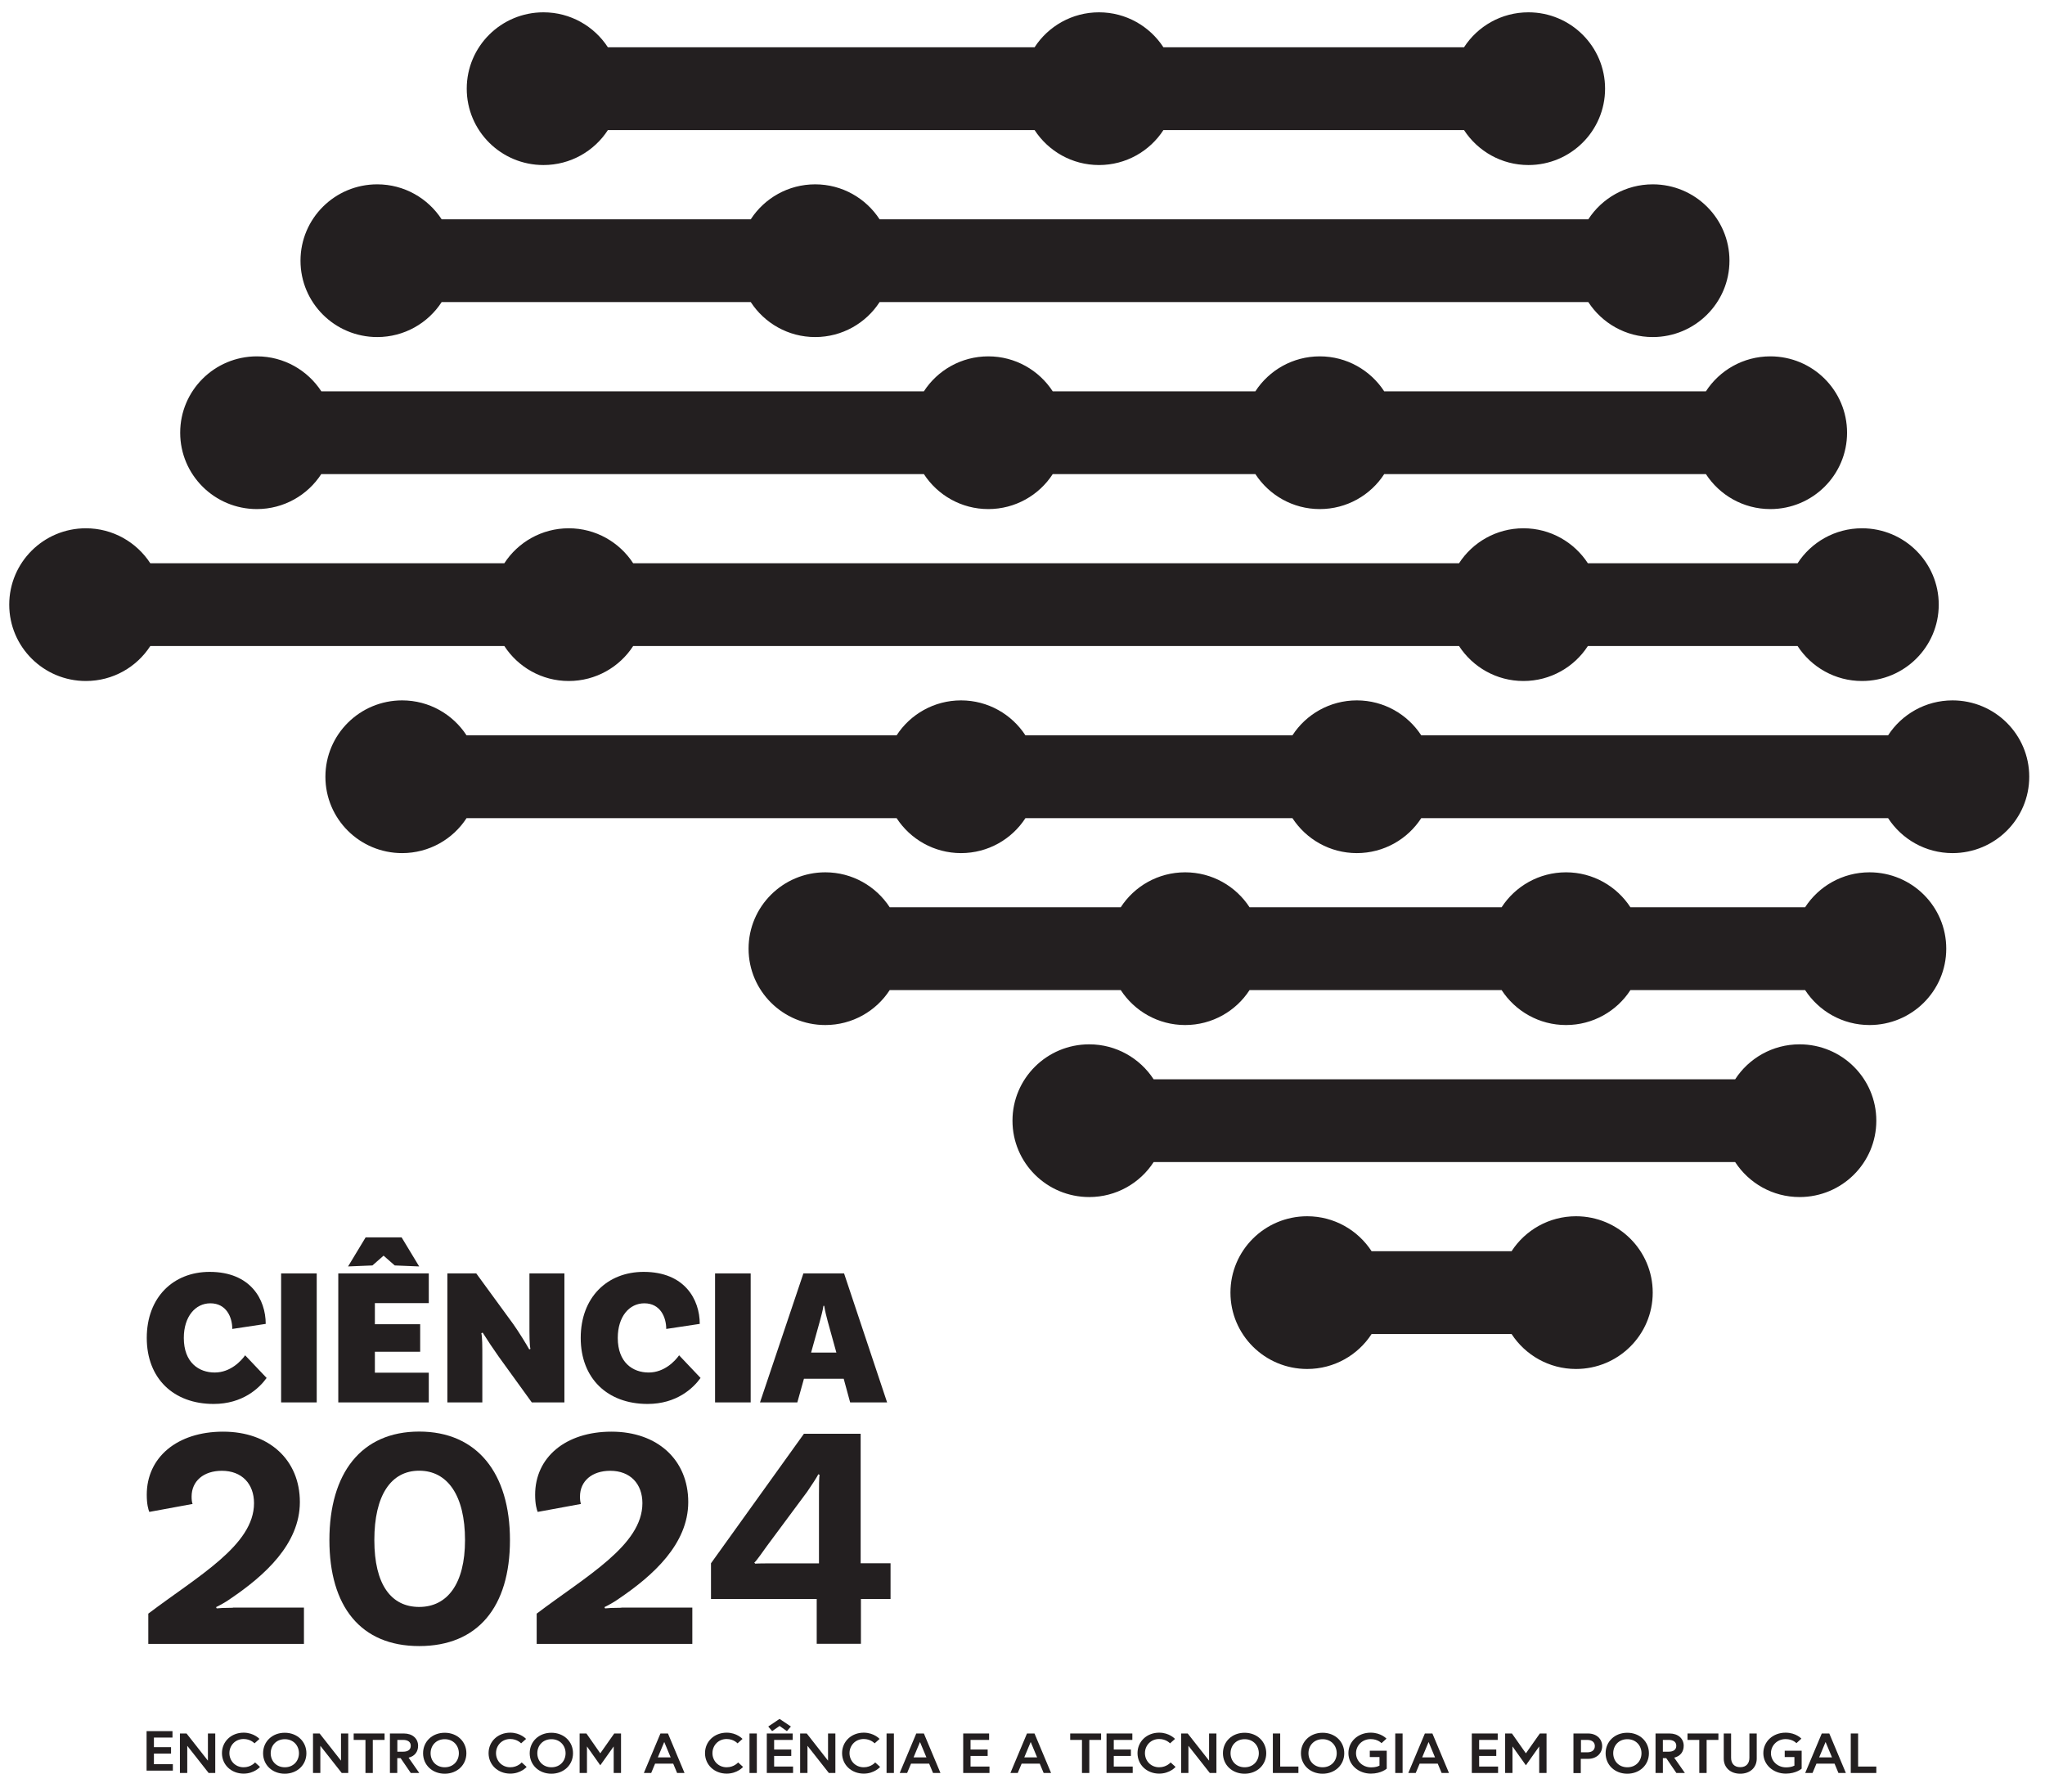 <?xml version="1.0" encoding="UTF-8"?>
<svg id="Layer_1" data-name="Layer 1" xmlns="http://www.w3.org/2000/svg" xmlns:xlink="http://www.w3.org/1999/xlink" version="1.1" viewBox="0 0 225.73 197.82">
  <defs>
    <style>
      .cls-1 {
        clip-path: url(#clippath);
      }

      .cls-2 {
        fill: none;
      }

      .cls-2, .cls-3 {
        stroke-width: 0px;
      }

      .cls-3 {
        fill: #231f20;
      }
    </style>
    <clipPath id="clippath">
      <rect class="cls-2" x="1.01" y="1.37" width="222.98" height="194.43"/>
    </clipPath>
  </defs>
  <path class="cls-3" d="M29.35,146.15l-3.71.56c0-1.29-.65-2.83-2.42-2.83-1.66,0-2.93,1.47-2.93,3.82,0,2.72,1.66,3.82,3.41,3.82s2.93-1.29,3.36-1.9l2.37,2.5c-.82,1.14-2.65,2.87-5.85,2.87-4.44,0-7.38-2.83-7.38-7.29s2.91-7.29,6.94-7.29c4.53,0,6.19,3.06,6.19,5.74"/>
  <rect class="cls-3" x="31.03" y="140.58" width="3.93" height="14.24"/>
  <path class="cls-3" d="M41.12,139.7l-2.7.11,1.94-3.21h3.97l1.94,3.21-2.7-.11-1.23-1.08-1.23,1.08ZM41.38,143.86v2.33h5v3.04h-5v2.31h5.95v3.28h-9.99v-14.24h9.99v3.28h-5.95Z"/>
  <g>
    <path class="cls-3" d="M62.3,154.82h-3.6l-3.65-5.05c-.58-.82-1.23-1.79-1.77-2.65l-.15.06c.11.45.11,1.42.11,2.59v5.05h-3.86v-14.24h3.19l4.08,5.59c.6.84,1.49,2.29,1.77,2.8l.13-.06c-.11-.45-.11-1.57-.11-2.74v-5.59h3.86v14.24Z"/>
    <path class="cls-3" d="M77.25,146.15l-3.71.56c0-1.29-.65-2.83-2.42-2.83-1.66,0-2.93,1.47-2.93,3.82,0,2.72,1.66,3.82,3.41,3.82s2.93-1.29,3.36-1.9l2.37,2.5c-.82,1.14-2.65,2.87-5.85,2.87-4.44,0-7.38-2.83-7.38-7.29s2.91-7.29,6.95-7.29c4.53,0,6.19,3.06,6.19,5.74"/>
  </g>
  <rect class="cls-3" x="78.93" y="140.58" width="3.93" height="14.24"/>
  <g>
    <path class="cls-3" d="M92.32,149.32l-.95-3.43c-.13-.47-.32-1.23-.39-1.73h-.09c-.06.5-.28,1.25-.41,1.75l-.95,3.41h2.78ZM93.12,152.21h-4.38l-.73,2.61h-4.12l4.79-14.24h4.49l4.75,14.24h-4.08l-.71-2.61Z"/>
    <path class="cls-3" d="M25.71,177.47h7.84v4.01h-17.18v-3.34c5.48-4.15,11.67-7.55,11.67-12.19,0-2.14-1.34-3.58-3.55-3.58-2,0-3.34,1.12-3.34,2.85,0,.32.03.63.11.81l-4.78.88c-.11-.28-.28-.84-.28-1.9,0-4.11,3.34-6.96,8.43-6.96s8.47,3.13,8.47,7.77-3.9,8.12-7.63,10.65c-.46.35-1.37.84-1.62.95l.07.14c.21-.03.91-.07,1.79-.07"/>
    <path class="cls-3" d="M51.33,170.02c0-4.92-1.93-7.66-5.06-7.66s-4.95,2.74-4.95,7.66,1.86,7.38,4.95,7.38,5.06-2.53,5.06-7.38M36.36,170.02c0-7.38,3.51-11.98,9.91-11.98s10.02,4.6,10.02,11.98-3.55,11.7-10.02,11.7-9.91-4.39-9.91-11.7"/>
    <path class="cls-3" d="M68.58,177.47h7.84v4.01h-17.18v-3.34c5.48-4.15,11.67-7.55,11.67-12.19,0-2.14-1.34-3.58-3.55-3.58-2,0-3.34,1.12-3.34,2.85,0,.32.03.63.11.81l-4.78.88c-.11-.28-.28-.84-.28-1.9,0-4.11,3.34-6.96,8.43-6.96s8.47,3.13,8.47,7.77-3.9,8.12-7.63,10.65c-.46.35-1.37.84-1.62.95l.07.14c.21-.03.91-.07,1.79-.07"/>
    <path class="cls-3" d="M90.4,164.96c0-.74,0-1.86.07-2.14l-.14-.07c-.11.25-.81,1.33-1.23,1.93l-4.43,5.97c-.42.56-1.12,1.62-1.41,1.86l.11.11c.35-.03,1.3-.03,1.97-.03h5.06v-7.63ZM95,172.58h3.3v3.94h-3.27v4.95h-4.88v-4.95h-11.67v-3.94l10.26-14.3h6.26v14.3Z"/>
  </g>
  <polygon class="cls-3" points="16.18 191.11 16.18 195.47 19.08 195.47 19.08 194.76 16.99 194.76 16.99 193.59 18.88 193.59 18.88 192.88 16.99 192.88 16.99 191.82 19.04 191.82 19.04 191.11 16.18 191.11"/>
  <polygon class="cls-3" points="22.95 191.37 22.95 194.37 20.59 191.37 19.86 191.37 19.86 195.73 20.67 195.73 20.67 192.73 23.03 195.73 23.76 195.73 23.76 191.37 22.95 191.37"/>
  <g>
    <path class="cls-3" d="M28.16,194.57l.54.49s-.62.74-1.81.74c-1.36,0-2.39-.97-2.39-2.26s1.03-2.26,2.39-2.26c1.13,0,1.75.69,1.75.69l-.55.49s-.42-.48-1.2-.48c-.93,0-1.57.72-1.57,1.56s.64,1.56,1.57,1.56c.83,0,1.27-.54,1.27-.54"/>
    <path class="cls-3" d="M33,193.55c0-.84-.61-1.55-1.56-1.55s-1.56.7-1.56,1.55.61,1.55,1.56,1.55,1.56-.7,1.56-1.55M33.82,193.55c0,1.29-1.01,2.26-2.39,2.26s-2.39-.97-2.39-2.26,1.01-2.26,2.39-2.26,2.39.97,2.39,2.26"/>
  </g>
  <polygon class="cls-3" points="37.64 191.37 37.64 194.37 35.28 191.37 34.55 191.37 34.55 195.73 35.36 195.73 35.36 192.73 37.72 195.73 38.44 195.73 38.44 191.37 37.64 191.37"/>
  <polygon class="cls-3" points="39.04 191.37 39.04 192.08 40.34 192.08 40.34 195.73 41.15 195.73 41.15 192.08 42.45 192.08 42.45 191.37 39.04 191.37"/>
  <g>
    <path class="cls-3" d="M45.34,192.73c0-.43-.32-.65-.84-.65h-.64v1.3h.64c.52,0,.84-.22.84-.65M43.04,191.37h1.55c.94,0,1.56.56,1.56,1.36,0,.66-.38,1.15-1.05,1.31l1.18,1.69h-.94l-1.12-1.64h-.37v1.64h-.81v-4.36Z"/>
    <path class="cls-3" d="M50.65,193.55c0-.84-.61-1.55-1.56-1.55s-1.56.7-1.56,1.55.61,1.55,1.56,1.55,1.56-.7,1.56-1.55M51.48,193.55c0,1.29-1.01,2.26-2.39,2.26s-2.39-.97-2.39-2.26,1.01-2.26,2.39-2.26,2.39.97,2.39,2.26"/>
    <path class="cls-3" d="M57.59,194.57l.54.49s-.62.74-1.81.74c-1.36,0-2.39-.97-2.39-2.26s1.03-2.26,2.39-2.26c1.13,0,1.75.69,1.75.69l-.55.49s-.42-.48-1.2-.48c-.93,0-1.57.72-1.57,1.56s.64,1.56,1.57,1.56c.83,0,1.27-.54,1.27-.54"/>
    <path class="cls-3" d="M62.43,193.55c0-.84-.61-1.55-1.56-1.55s-1.56.7-1.56,1.55.61,1.55,1.56,1.55,1.56-.7,1.56-1.55M63.25,193.55c0,1.29-1.01,2.26-2.39,2.26s-2.39-.97-2.39-2.26,1.01-2.26,2.39-2.26,2.39.97,2.39,2.26"/>
  </g>
  <polygon class="cls-3" points="67.8 191.37 66.26 193.56 64.73 191.37 63.98 191.37 63.98 195.73 64.79 195.73 64.79 192.8 66.26 194.88 67.74 192.8 67.74 195.73 68.55 195.73 68.55 191.37 67.8 191.37"/>
  <path class="cls-3" d="M73.32,192.31l.71,1.7h-1.42l.71-1.7ZM72.9,191.37l-1.83,4.36h.81l.43-1.03h2l.43,1.03h.82l-1.83-4.36h-.82Z"/>
  <path class="cls-3" d="M81.48,194.57l.54.49s-.62.74-1.81.74c-1.36,0-2.39-.97-2.39-2.26s1.03-2.26,2.39-2.26c1.13,0,1.75.69,1.75.69l-.55.49s-.42-.48-1.2-.48c-.93,0-1.57.72-1.57,1.56s.64,1.56,1.57,1.56c.83,0,1.27-.54,1.27-.54"/>
  <rect class="cls-3" x="82.73" y="191.37" width=".81" height="4.36"/>
  <path class="cls-3" d="M84.64,191.37v4.36h2.9v-.71h-2.09v-1.17h1.89v-.71h-1.89v-1.06h2.05v-.71h-2.86ZM84.8,190.6l.43.51.82-.57.81.57.44-.51-1.25-.84-1.25.84Z"/>
  <polygon class="cls-3" points="91.4 191.37 91.4 194.37 89.05 191.37 88.32 191.37 88.32 195.73 89.13 195.73 89.13 192.73 91.49 195.73 92.21 195.73 92.21 191.37 91.4 191.37"/>
  <path class="cls-3" d="M96.61,194.57l.54.49s-.62.74-1.81.74c-1.36,0-2.39-.97-2.39-2.26s1.03-2.26,2.39-2.26c1.13,0,1.75.69,1.75.69l-.55.49s-.42-.48-1.2-.48c-.93,0-1.57.72-1.57,1.56s.64,1.56,1.57,1.56c.83,0,1.27-.54,1.27-.54"/>
  <rect class="cls-3" x="97.86" y="191.37" width=".81" height="4.36"/>
  <path class="cls-3" d="M101.55,192.31l.71,1.7h-1.42l.71-1.7ZM101.14,191.37l-1.83,4.36h.82l.43-1.03h2l.43,1.03h.82l-1.83-4.36h-.82Z"/>
  <polygon class="cls-3" points="106.32 191.37 106.32 195.73 109.22 195.73 109.22 195.02 107.13 195.02 107.13 193.85 109.02 193.85 109.02 193.14 107.13 193.14 107.13 192.08 109.18 192.08 109.18 191.37 106.32 191.37"/>
  <path class="cls-3" d="M113.77,192.31l.71,1.7h-1.42l.71-1.7ZM113.36,191.37l-1.83,4.36h.81l.43-1.03h2l.43,1.03h.82l-1.83-4.36h-.82Z"/>
  <polygon class="cls-3" points="118.13 191.37 118.13 192.08 119.43 192.08 119.43 195.73 120.24 195.73 120.24 192.08 121.54 192.08 121.54 191.37 118.13 191.37"/>
  <polygon class="cls-3" points="122.14 191.37 122.14 195.73 125.03 195.73 125.03 195.02 122.94 195.02 122.94 193.85 124.83 193.85 124.83 193.14 122.94 193.14 122.94 192.08 124.99 192.08 124.99 191.37 122.14 191.37"/>
  <path class="cls-3" d="M129.22,194.57l.54.49s-.62.74-1.81.74c-1.36,0-2.39-.97-2.39-2.26s1.03-2.26,2.39-2.26c1.13,0,1.75.69,1.75.69l-.55.49s-.42-.48-1.2-.48c-.93,0-1.57.72-1.57,1.56s.64,1.56,1.57,1.56c.83,0,1.27-.54,1.27-.54"/>
  <polygon class="cls-3" points="133.46 191.37 133.46 194.37 131.1 191.37 130.38 191.37 130.38 195.73 131.18 195.73 131.18 192.73 133.54 195.73 134.27 195.73 134.27 191.37 133.46 191.37"/>
  <path class="cls-3" d="M138.95,193.55c0-.84-.61-1.55-1.56-1.55s-1.56.7-1.56,1.55.61,1.55,1.56,1.55,1.56-.7,1.56-1.55M139.77,193.55c0,1.29-1.01,2.26-2.39,2.26s-2.39-.97-2.39-2.26,1.01-2.26,2.39-2.26,2.39.97,2.39,2.26"/>
  <polygon class="cls-3" points="140.5 191.37 140.5 195.73 143.32 195.73 143.32 195.02 141.31 195.02 141.31 191.37 140.5 191.37"/>
  <g>
    <path class="cls-3" d="M147.55,193.55c0-.84-.61-1.55-1.56-1.55s-1.56.7-1.56,1.55.61,1.55,1.56,1.55,1.56-.7,1.56-1.55M148.38,193.55c0,1.29-1.01,2.26-2.39,2.26s-2.39-.97-2.39-2.26,1.01-2.26,2.39-2.26,2.39.97,2.39,2.26"/>
    <path class="cls-3" d="M152.27,194.89v-.92h-1.07v-.7h1.87v1.98s-.6.55-1.75.55c-1.38,0-2.48-.97-2.48-2.26s1.07-2.26,2.45-2.26c1.16,0,1.75.66,1.75.66l-.55.5s-.39-.45-1.19-.45c-.95,0-1.62.72-1.62,1.56s.71,1.56,1.66,1.56c.67,0,.95-.21.95-.21"/>
  </g>
  <rect class="cls-3" x="154.01" y="191.37" width=".81" height="4.36"/>
  <path class="cls-3" d="M157.69,192.31l.71,1.7h-1.42l.71-1.7ZM157.28,191.37l-1.83,4.36h.82l.43-1.03h2l.43,1.03h.81l-1.83-4.36h-.82Z"/>
  <polygon class="cls-3" points="162.46 191.37 162.46 195.73 165.36 195.73 165.36 195.02 163.27 195.02 163.27 193.85 165.16 193.85 165.16 193.14 163.27 193.14 163.27 192.08 165.32 192.08 165.32 191.37 162.46 191.37"/>
  <polygon class="cls-3" points="169.97 191.37 168.43 193.56 166.89 191.37 166.14 191.37 166.14 195.73 166.95 195.73 166.95 192.8 168.43 194.88 169.9 192.8 169.9 195.73 170.71 195.73 170.71 191.37 169.97 191.37"/>
  <g>
    <path class="cls-3" d="M176.04,192.76c0-.41-.29-.68-.84-.68h-.69v1.37h.69c.55,0,.84-.27.84-.69M173.69,191.37h1.6c.94,0,1.56.6,1.56,1.4s-.63,1.4-1.56,1.4h-.8v1.57h-.81v-4.36Z"/>
    <path class="cls-3" d="M181.19,193.55c0-.84-.61-1.55-1.56-1.55s-1.56.7-1.56,1.55.61,1.55,1.56,1.55,1.56-.7,1.56-1.55M182.01,193.55c0,1.29-1.01,2.26-2.39,2.26s-2.39-.97-2.39-2.26,1.01-2.26,2.39-2.26,2.39.97,2.39,2.26"/>
    <path class="cls-3" d="M185.03,192.73c0-.43-.32-.65-.84-.65h-.64v1.3h.64c.52,0,.84-.22.84-.65M182.74,191.37h1.55c.94,0,1.56.56,1.56,1.36,0,.66-.38,1.15-1.05,1.31l1.18,1.69h-.94l-1.12-1.64h-.37v1.64h-.81v-4.36Z"/>
  </g>
  <polygon class="cls-3" points="186.27 191.37 186.27 192.08 187.57 192.08 187.57 195.73 188.38 195.73 188.38 192.08 189.68 192.08 189.68 191.37 186.27 191.37"/>
  <g>
    <path class="cls-3" d="M193.1,191.37h.81v2.78c0,.96-.71,1.66-1.82,1.66s-1.82-.7-1.82-1.66v-2.78h.81v2.68c0,.62.34,1.04,1.01,1.04s1.01-.42,1.01-1.04v-2.68Z"/>
    <path class="cls-3" d="M198.07,194.89v-.92h-1.07v-.7h1.87v1.98s-.6.55-1.75.55c-1.38,0-2.48-.97-2.48-2.26s1.07-2.26,2.45-2.26c1.16,0,1.75.66,1.75.66l-.55.5s-.39-.45-1.19-.45c-.95,0-1.62.72-1.62,1.56s.71,1.56,1.66,1.56c.67,0,.95-.21.95-.21"/>
  </g>
  <path class="cls-3" d="M201.51,192.31l.71,1.7h-1.42l.71-1.7ZM201.09,191.37l-1.83,4.36h.81l.43-1.03h2l.43,1.03h.82l-1.83-4.36h-.82Z"/>
  <polygon class="cls-3" points="204.29 191.37 204.29 195.73 207.11 195.73 207.11 195.02 205.1 195.02 205.1 191.37 204.29 191.37"/>
  <g class="cls-1">
    <path class="cls-3" d="M198.64,115.29c-2.98,0-5.61,1.54-7.11,3.86h-64.19c-1.51-2.32-4.13-3.86-7.11-3.86-4.68,0-8.47,3.77-8.47,8.43s3.79,8.43,8.47,8.43c2.98,0,5.61-1.54,7.11-3.86h64.19c1.51,2.32,4.13,3.86,7.11,3.86,4.68,0,8.47-3.77,8.47-8.43s-3.79-8.43-8.47-8.43"/>
    <path class="cls-3" d="M173.96,134.27c-2.98,0-5.61,1.54-7.11,3.86h-15.45c-1.51-2.32-4.13-3.86-7.11-3.86-4.68,0-8.47,3.77-8.47,8.43s3.79,8.43,8.47,8.43c2.98,0,5.61-1.54,7.11-3.86h15.45c1.51,2.32,4.13,3.86,7.11,3.86,4.68,0,8.47-3.77,8.47-8.43s-3.79-8.43-8.47-8.43"/>
    <path class="cls-3" d="M59.99,18.22c2.98,0,5.61-1.54,7.11-3.86h47.1c1.51,2.32,4.13,3.86,7.11,3.86s5.61-1.54,7.11-3.86h33.18c1.51,2.32,4.13,3.86,7.11,3.86,4.67,0,8.46-3.77,8.46-8.43s-3.79-8.43-8.46-8.43c-2.99,0-5.61,1.54-7.11,3.86h-33.18c-1.51-2.32-4.13-3.86-7.11-3.86s-5.61,1.54-7.11,3.86h-47.1c-1.51-2.32-4.13-3.86-7.11-3.86-4.68,0-8.47,3.77-8.47,8.43s3.79,8.43,8.47,8.43"/>
    <path class="cls-3" d="M41.64,37.21c2.98,0,5.61-1.54,7.11-3.86h34.12c1.51,2.32,4.13,3.86,7.11,3.86s5.61-1.54,7.11-3.86h78.23c1.51,2.32,4.13,3.86,7.11,3.86,4.67,0,8.47-3.77,8.47-8.43s-3.79-8.43-8.47-8.43c-2.98,0-5.61,1.54-7.11,3.86h-78.23c-1.51-2.32-4.13-3.86-7.11-3.86s-5.61,1.54-7.11,3.86h-34.12c-1.51-2.32-4.13-3.86-7.11-3.86-4.68,0-8.47,3.77-8.47,8.43s3.79,8.43,8.47,8.43"/>
    <path class="cls-3" d="M28.35,56.2c2.98,0,5.61-1.54,7.11-3.86h66.52c1.51,2.32,4.13,3.86,7.11,3.86s5.61-1.54,7.11-3.86h22.37c1.51,2.32,4.13,3.86,7.11,3.86s5.61-1.54,7.11-3.86h35.51c1.51,2.32,4.13,3.86,7.11,3.86,4.68,0,8.47-3.77,8.47-8.43s-3.79-8.43-8.47-8.43c-2.98,0-5.61,1.54-7.11,3.86h-35.51c-1.51-2.32-4.13-3.86-7.11-3.86s-5.61,1.54-7.11,3.86h-22.37c-1.51-2.32-4.13-3.86-7.11-3.86s-5.61,1.54-7.11,3.86H35.47c-1.51-2.32-4.13-3.86-7.11-3.86-4.68,0-8.47,3.77-8.47,8.43s3.79,8.43,8.47,8.43"/>
    <path class="cls-3" d="M215.52,77.32c-2.98,0-5.61,1.54-7.11,3.86h-51.53c-1.51-2.32-4.13-3.86-7.11-3.86s-5.61,1.54-7.11,3.86h-29.47c-1.51-2.32-4.13-3.86-7.11-3.86s-5.61,1.54-7.11,3.86h-47.47c-1.51-2.32-4.13-3.86-7.11-3.86-4.68,0-8.47,3.77-8.47,8.43s3.79,8.43,8.47,8.43c2.98,0,5.61-1.54,7.11-3.86h47.47c1.51,2.32,4.13,3.86,7.11,3.86s5.61-1.54,7.11-3.86h29.47c1.51,2.32,4.13,3.86,7.11,3.86s5.61-1.54,7.11-3.86h51.53c1.51,2.32,4.13,3.86,7.11,3.86,4.68,0,8.47-3.77,8.47-8.43s-3.79-8.43-8.47-8.43"/>
    <path class="cls-3" d="M206.36,96.3c-2.98,0-5.61,1.54-7.11,3.86h-19.28c-1.51-2.32-4.13-3.86-7.11-3.86s-5.61,1.54-7.11,3.86h-27.82c-1.51-2.32-4.13-3.86-7.11-3.86s-5.61,1.54-7.11,3.86h-25.5c-1.51-2.32-4.13-3.86-7.11-3.86-4.67,0-8.47,3.77-8.47,8.43s3.79,8.43,8.47,8.43c2.98,0,5.61-1.54,7.11-3.86h25.5c1.51,2.32,4.13,3.86,7.11,3.86s5.61-1.54,7.11-3.86h27.82c1.51,2.32,4.13,3.86,7.11,3.86s5.61-1.54,7.11-3.86h19.28c1.51,2.32,4.13,3.86,7.11,3.86,4.68,0,8.47-3.77,8.47-8.43s-3.79-8.43-8.47-8.43"/>
    <path class="cls-3" d="M33.57,71.32h22.1c1.51,2.32,4.13,3.86,7.11,3.86s5.61-1.54,7.11-3.86h91.16c1.51,2.32,4.13,3.86,7.11,3.86s5.61-1.54,7.11-3.86h23.15c1.51,2.32,4.13,3.86,7.11,3.86,4.68,0,8.47-3.77,8.47-8.43s-3.79-8.43-8.47-8.43c-2.98,0-5.61,1.54-7.11,3.86h-23.15c-1.51-2.32-4.13-3.86-7.11-3.86s-5.61,1.54-7.11,3.86h-91.16c-1.51-2.32-4.13-3.86-7.11-3.86s-5.61,1.54-7.11,3.86H16.59c-1.51-2.32-4.13-3.86-7.11-3.86-4.67,0-8.46,3.77-8.46,8.43s3.79,8.43,8.46,8.43c2.99,0,5.61-1.54,7.11-3.86h16.98Z"/>
  </g>
</svg>